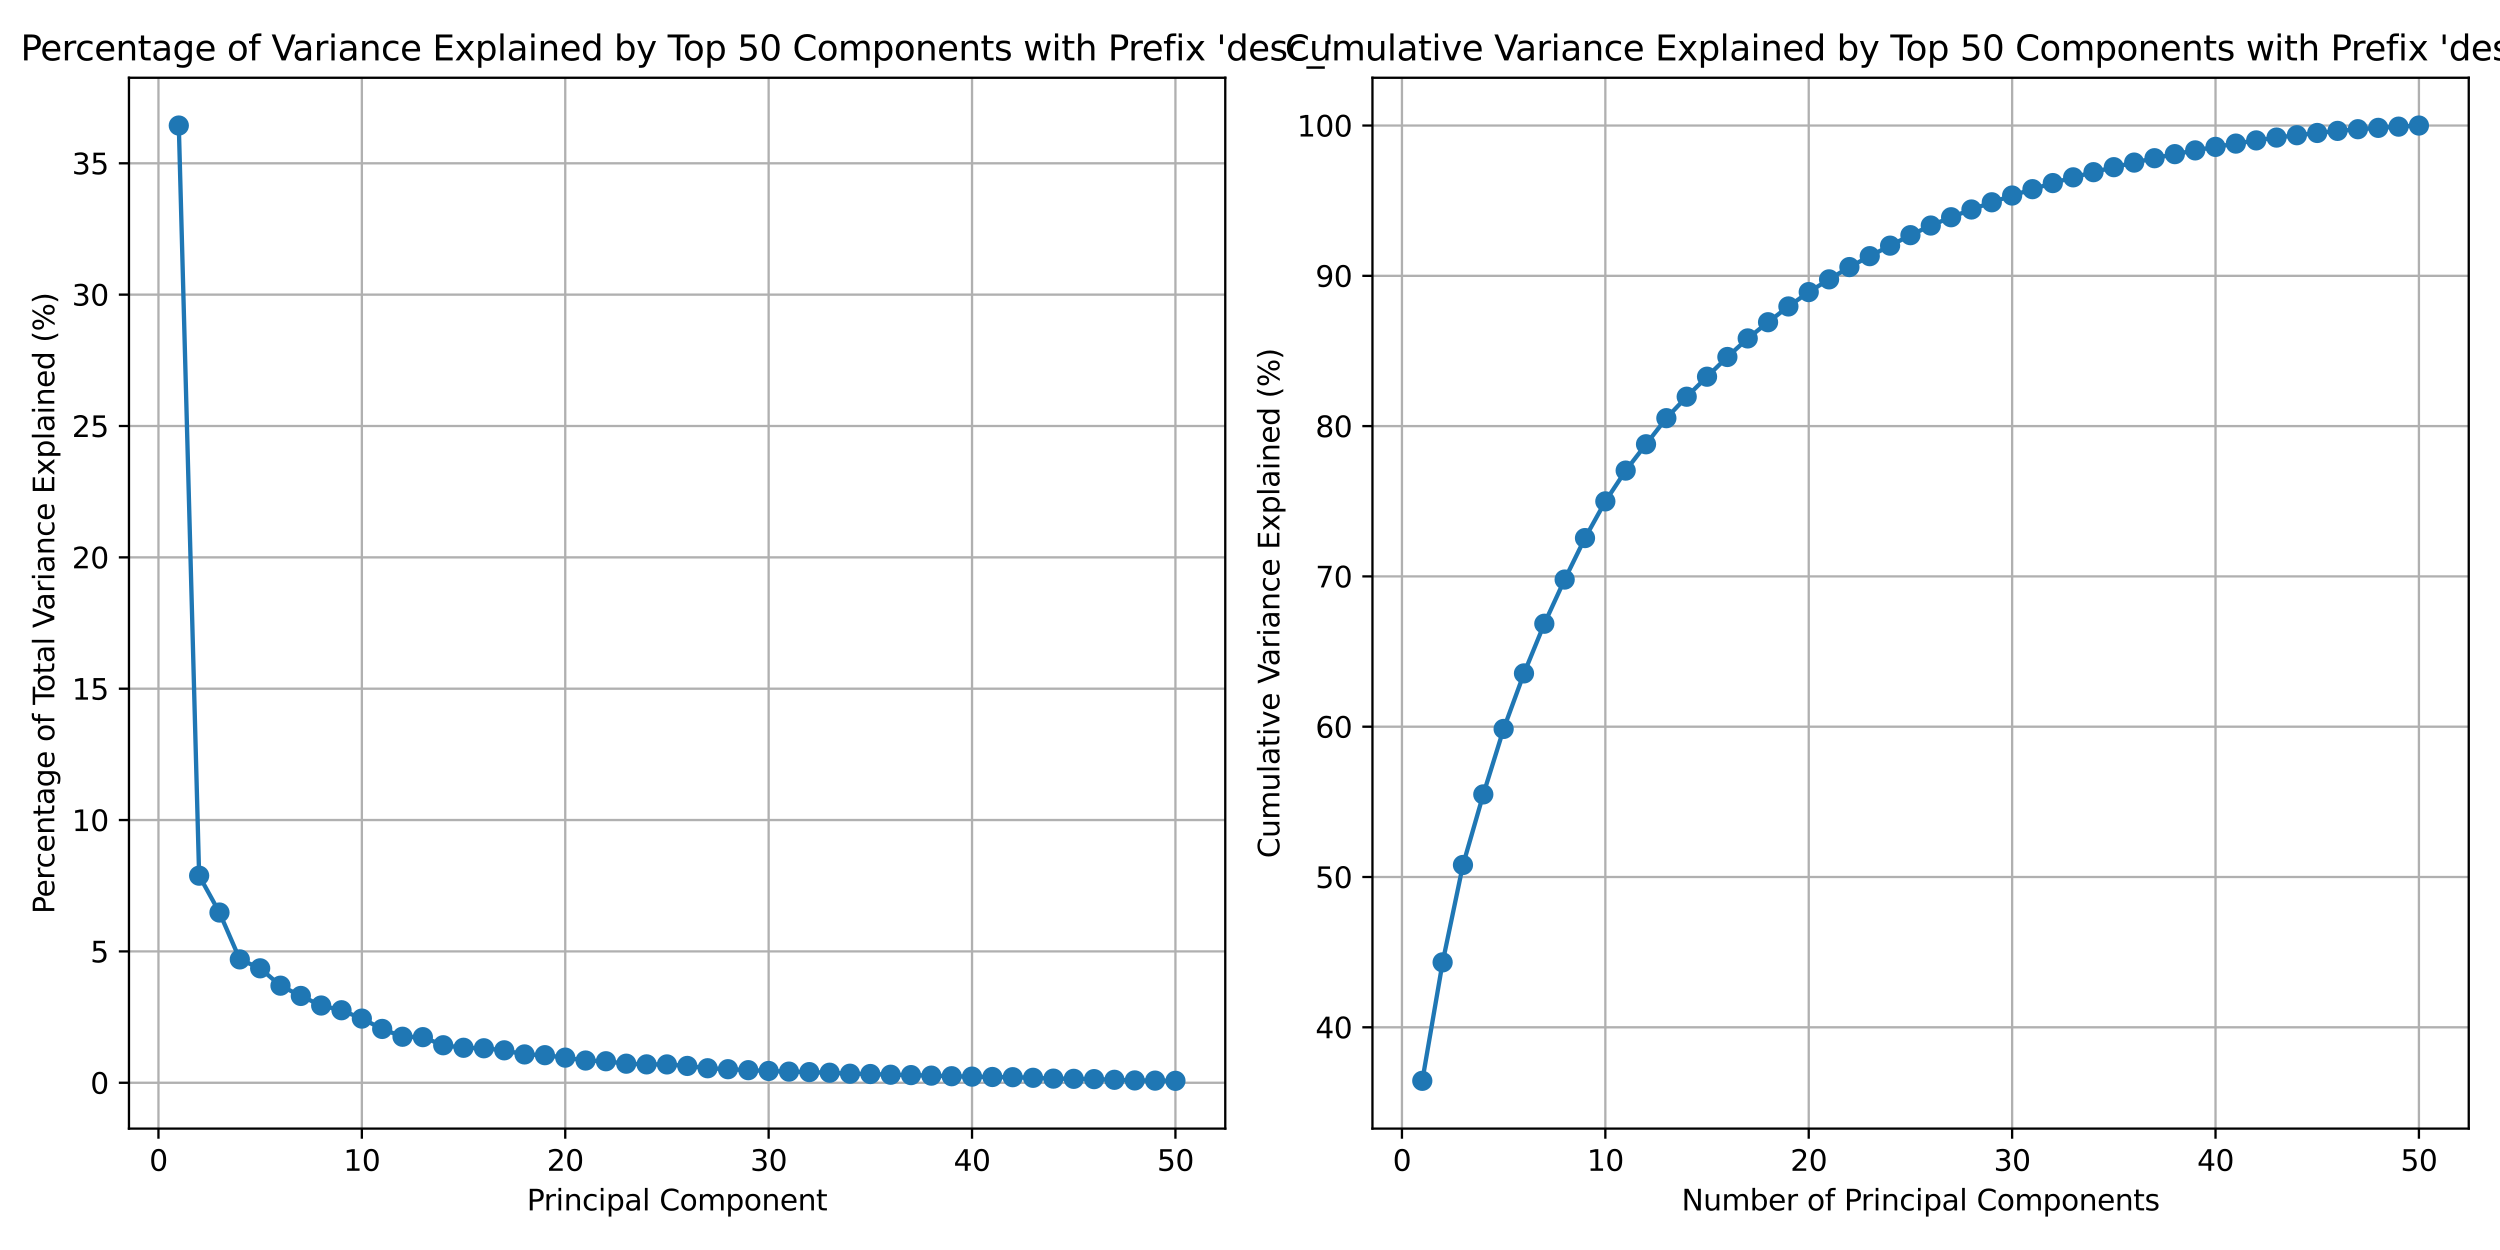 <?xml version="1.0" encoding="utf-8" standalone="no"?>
<!DOCTYPE svg PUBLIC "-//W3C//DTD SVG 1.1//EN"
  "http://www.w3.org/Graphics/SVG/1.1/DTD/svg11.dtd">
<svg xmlns:xlink="http://www.w3.org/1999/xlink" width="864pt" height="432pt" viewBox="0 0 864 432" xmlns="http://www.w3.org/2000/svg" version="1.1">
 <defs>
  <style type="text/css">*{stroke-linejoin: round; stroke-linecap: butt}</style>
 </defs>
 <g id="figure_1">
  <g id="patch_1">
   <path d="M 0 432 
L 864 432 
L 864 0 
L 0 0 
z
" style="fill: #ffffff"/>
  </g>
  <g id="axes_1">
   <g id="patch_2">
    <path d="M 44.57 390.04 
L 423.45 390.04 
L 423.45 26.88 
L 44.57 26.88 
z
" style="fill: #ffffff"/>
   </g>
   <g id="matplotlib.axis_1">
    <g id="xtick_1">
     <g id="line2d_1">
      <path d="M 54.763 390.04 
L 54.763 26.88 
" clip-path="url(#p0b04f00ace)" style="fill: none; stroke: #b0b0b0; stroke-width: 0.8; stroke-linecap: square"/>
     </g>
     <g id="line2d_2">
      <defs>
       <path id="me37c21d822" d="M 0 0 
L 0 3.5 
" style="stroke: #000000; stroke-width: 0.8"/>
      </defs>
      <g>
       <use xlink:href="#me37c21d822" x="54.763" y="390.04" style="stroke: #000000; stroke-width: 0.8"/>
      </g>
     </g>
     <g id="text_1">
      <!-- 0 -->
      <g transform="translate(51.581 404.638) scale(0.1 -0.1)">
       <defs>
        <path id="DejaVuSans-30" d="M 2034 4250 
Q 1547 4250 1301 3770 
Q 1056 3291 1056 2328 
Q 1056 1369 1301 889 
Q 1547 409 2034 409 
Q 2525 409 2770 889 
Q 3016 1369 3016 2328 
Q 3016 3291 2770 3770 
Q 2525 4250 2034 4250 
z
M 2034 4750 
Q 2819 4750 3233 4129 
Q 3647 3509 3647 2328 
Q 3647 1150 3233 529 
Q 2819 -91 2034 -91 
Q 1250 -91 836 529 
Q 422 1150 422 2328 
Q 422 3509 836 4129 
Q 1250 4750 2034 4750 
z
" transform="scale(0.016)"/>
       </defs>
       <use xlink:href="#DejaVuSans-30"/>
      </g>
     </g>
    </g>
    <g id="xtick_2">
     <g id="line2d_3">
      <path d="M 125.056 390.04 
L 125.056 26.88 
" clip-path="url(#p0b04f00ace)" style="fill: none; stroke: #b0b0b0; stroke-width: 0.8; stroke-linecap: square"/>
     </g>
     <g id="line2d_4">
      <g>
       <use xlink:href="#me37c21d822" x="125.056" y="390.04" style="stroke: #000000; stroke-width: 0.8"/>
      </g>
     </g>
     <g id="text_2">
      <!-- 10 -->
      <g transform="translate(118.693 404.638) scale(0.1 -0.1)">
       <defs>
        <path id="DejaVuSans-31" d="M 794 531 
L 1825 531 
L 1825 4091 
L 703 3866 
L 703 4441 
L 1819 4666 
L 2450 4666 
L 2450 531 
L 3481 531 
L 3481 0 
L 794 0 
L 794 531 
z
" transform="scale(0.016)"/>
       </defs>
       <use xlink:href="#DejaVuSans-31"/>
       <use xlink:href="#DejaVuSans-30" x="63.623"/>
      </g>
     </g>
    </g>
    <g id="xtick_3">
     <g id="line2d_5">
      <path d="M 195.349 390.04 
L 195.349 26.88 
" clip-path="url(#p0b04f00ace)" style="fill: none; stroke: #b0b0b0; stroke-width: 0.8; stroke-linecap: square"/>
     </g>
     <g id="line2d_6">
      <g>
       <use xlink:href="#me37c21d822" x="195.349" y="390.04" style="stroke: #000000; stroke-width: 0.8"/>
      </g>
     </g>
     <g id="text_3">
      <!-- 20 -->
      <g transform="translate(188.986 404.638) scale(0.1 -0.1)">
       <defs>
        <path id="DejaVuSans-32" d="M 1228 531 
L 3431 531 
L 3431 0 
L 469 0 
L 469 531 
Q 828 903 1448 1529 
Q 2069 2156 2228 2338 
Q 2531 2678 2651 2914 
Q 2772 3150 2772 3378 
Q 2772 3750 2511 3984 
Q 2250 4219 1831 4219 
Q 1534 4219 1204 4116 
Q 875 4013 500 3803 
L 500 4441 
Q 881 4594 1212 4672 
Q 1544 4750 1819 4750 
Q 2544 4750 2975 4387 
Q 3406 4025 3406 3419 
Q 3406 3131 3298 2873 
Q 3191 2616 2906 2266 
Q 2828 2175 2409 1742 
Q 1991 1309 1228 531 
z
" transform="scale(0.016)"/>
       </defs>
       <use xlink:href="#DejaVuSans-32"/>
       <use xlink:href="#DejaVuSans-30" x="63.623"/>
      </g>
     </g>
    </g>
    <g id="xtick_4">
     <g id="line2d_7">
      <path d="M 265.642 390.04 
L 265.642 26.88 
" clip-path="url(#p0b04f00ace)" style="fill: none; stroke: #b0b0b0; stroke-width: 0.8; stroke-linecap: square"/>
     </g>
     <g id="line2d_8">
      <g>
       <use xlink:href="#me37c21d822" x="265.642" y="390.04" style="stroke: #000000; stroke-width: 0.8"/>
      </g>
     </g>
     <g id="text_4">
      <!-- 30 -->
      <g transform="translate(259.279 404.638) scale(0.1 -0.1)">
       <defs>
        <path id="DejaVuSans-33" d="M 2597 2516 
Q 3050 2419 3304 2112 
Q 3559 1806 3559 1356 
Q 3559 666 3084 287 
Q 2609 -91 1734 -91 
Q 1441 -91 1130 -33 
Q 819 25 488 141 
L 488 750 
Q 750 597 1062 519 
Q 1375 441 1716 441 
Q 2309 441 2620 675 
Q 2931 909 2931 1356 
Q 2931 1769 2642 2001 
Q 2353 2234 1838 2234 
L 1294 2234 
L 1294 2753 
L 1863 2753 
Q 2328 2753 2575 2939 
Q 2822 3125 2822 3475 
Q 2822 3834 2567 4026 
Q 2313 4219 1838 4219 
Q 1578 4219 1281 4162 
Q 984 4106 628 3988 
L 628 4550 
Q 988 4650 1302 4700 
Q 1616 4750 1894 4750 
Q 2613 4750 3031 4423 
Q 3450 4097 3450 3541 
Q 3450 3153 3228 2886 
Q 3006 2619 2597 2516 
z
" transform="scale(0.016)"/>
       </defs>
       <use xlink:href="#DejaVuSans-33"/>
       <use xlink:href="#DejaVuSans-30" x="63.623"/>
      </g>
     </g>
    </g>
    <g id="xtick_5">
     <g id="line2d_9">
      <path d="M 335.935 390.04 
L 335.935 26.88 
" clip-path="url(#p0b04f00ace)" style="fill: none; stroke: #b0b0b0; stroke-width: 0.8; stroke-linecap: square"/>
     </g>
     <g id="line2d_10">
      <g>
       <use xlink:href="#me37c21d822" x="335.935" y="390.04" style="stroke: #000000; stroke-width: 0.8"/>
      </g>
     </g>
     <g id="text_5">
      <!-- 40 -->
      <g transform="translate(329.573 404.638) scale(0.1 -0.1)">
       <defs>
        <path id="DejaVuSans-34" d="M 2419 4116 
L 825 1625 
L 2419 1625 
L 2419 4116 
z
M 2253 4666 
L 3047 4666 
L 3047 1625 
L 3713 1625 
L 3713 1100 
L 3047 1100 
L 3047 0 
L 2419 0 
L 2419 1100 
L 313 1100 
L 313 1709 
L 2253 4666 
z
" transform="scale(0.016)"/>
       </defs>
       <use xlink:href="#DejaVuSans-34"/>
       <use xlink:href="#DejaVuSans-30" x="63.623"/>
      </g>
     </g>
    </g>
    <g id="xtick_6">
     <g id="line2d_11">
      <path d="M 406.228 390.04 
L 406.228 26.88 
" clip-path="url(#p0b04f00ace)" style="fill: none; stroke: #b0b0b0; stroke-width: 0.8; stroke-linecap: square"/>
     </g>
     <g id="line2d_12">
      <g>
       <use xlink:href="#me37c21d822" x="406.228" y="390.04" style="stroke: #000000; stroke-width: 0.8"/>
      </g>
     </g>
     <g id="text_6">
      <!-- 50 -->
      <g transform="translate(399.866 404.638) scale(0.1 -0.1)">
       <defs>
        <path id="DejaVuSans-35" d="M 691 4666 
L 3169 4666 
L 3169 4134 
L 1269 4134 
L 1269 2991 
Q 1406 3038 1543 3061 
Q 1681 3084 1819 3084 
Q 2600 3084 3056 2656 
Q 3513 2228 3513 1497 
Q 3513 744 3044 326 
Q 2575 -91 1722 -91 
Q 1428 -91 1123 -41 
Q 819 9 494 109 
L 494 744 
Q 775 591 1075 516 
Q 1375 441 1709 441 
Q 2250 441 2565 725 
Q 2881 1009 2881 1497 
Q 2881 1984 2565 2268 
Q 2250 2553 1709 2553 
Q 1456 2553 1204 2497 
Q 953 2441 691 2322 
L 691 4666 
z
" transform="scale(0.016)"/>
       </defs>
       <use xlink:href="#DejaVuSans-35"/>
       <use xlink:href="#DejaVuSans-30" x="63.623"/>
      </g>
     </g>
    </g>
    <g id="text_7">
     <!-- Principal Component -->
     <g transform="translate(182.086 418.317) scale(0.1 -0.1)">
      <defs>
       <path id="DejaVuSans-50" d="M 1259 4147 
L 1259 2394 
L 2053 2394 
Q 2494 2394 2734 2622 
Q 2975 2850 2975 3272 
Q 2975 3691 2734 3919 
Q 2494 4147 2053 4147 
L 1259 4147 
z
M 628 4666 
L 2053 4666 
Q 2838 4666 3239 4311 
Q 3641 3956 3641 3272 
Q 3641 2581 3239 2228 
Q 2838 1875 2053 1875 
L 1259 1875 
L 1259 0 
L 628 0 
L 628 4666 
z
" transform="scale(0.016)"/>
       <path id="DejaVuSans-72" d="M 2631 2963 
Q 2534 3019 2420 3045 
Q 2306 3072 2169 3072 
Q 1681 3072 1420 2755 
Q 1159 2438 1159 1844 
L 1159 0 
L 581 0 
L 581 3500 
L 1159 3500 
L 1159 2956 
Q 1341 3275 1631 3429 
Q 1922 3584 2338 3584 
Q 2397 3584 2469 3576 
Q 2541 3569 2628 3553 
L 2631 2963 
z
" transform="scale(0.016)"/>
       <path id="DejaVuSans-69" d="M 603 3500 
L 1178 3500 
L 1178 0 
L 603 0 
L 603 3500 
z
M 603 4863 
L 1178 4863 
L 1178 4134 
L 603 4134 
L 603 4863 
z
" transform="scale(0.016)"/>
       <path id="DejaVuSans-6e" d="M 3513 2113 
L 3513 0 
L 2938 0 
L 2938 2094 
Q 2938 2591 2744 2837 
Q 2550 3084 2163 3084 
Q 1697 3084 1428 2787 
Q 1159 2491 1159 1978 
L 1159 0 
L 581 0 
L 581 3500 
L 1159 3500 
L 1159 2956 
Q 1366 3272 1645 3428 
Q 1925 3584 2291 3584 
Q 2894 3584 3203 3211 
Q 3513 2838 3513 2113 
z
" transform="scale(0.016)"/>
       <path id="DejaVuSans-63" d="M 3122 3366 
L 3122 2828 
Q 2878 2963 2633 3030 
Q 2388 3097 2138 3097 
Q 1578 3097 1268 2742 
Q 959 2388 959 1747 
Q 959 1106 1268 751 
Q 1578 397 2138 397 
Q 2388 397 2633 464 
Q 2878 531 3122 666 
L 3122 134 
Q 2881 22 2623 -34 
Q 2366 -91 2075 -91 
Q 1284 -91 818 406 
Q 353 903 353 1747 
Q 353 2603 823 3093 
Q 1294 3584 2113 3584 
Q 2378 3584 2631 3529 
Q 2884 3475 3122 3366 
z
" transform="scale(0.016)"/>
       <path id="DejaVuSans-70" d="M 1159 525 
L 1159 -1331 
L 581 -1331 
L 581 3500 
L 1159 3500 
L 1159 2969 
Q 1341 3281 1617 3432 
Q 1894 3584 2278 3584 
Q 2916 3584 3314 3078 
Q 3713 2572 3713 1747 
Q 3713 922 3314 415 
Q 2916 -91 2278 -91 
Q 1894 -91 1617 61 
Q 1341 213 1159 525 
z
M 3116 1747 
Q 3116 2381 2855 2742 
Q 2594 3103 2138 3103 
Q 1681 3103 1420 2742 
Q 1159 2381 1159 1747 
Q 1159 1113 1420 752 
Q 1681 391 2138 391 
Q 2594 391 2855 752 
Q 3116 1113 3116 1747 
z
" transform="scale(0.016)"/>
       <path id="DejaVuSans-61" d="M 2194 1759 
Q 1497 1759 1228 1600 
Q 959 1441 959 1056 
Q 959 750 1161 570 
Q 1363 391 1709 391 
Q 2188 391 2477 730 
Q 2766 1069 2766 1631 
L 2766 1759 
L 2194 1759 
z
M 3341 1997 
L 3341 0 
L 2766 0 
L 2766 531 
Q 2569 213 2275 61 
Q 1981 -91 1556 -91 
Q 1019 -91 701 211 
Q 384 513 384 1019 
Q 384 1609 779 1909 
Q 1175 2209 1959 2209 
L 2766 2209 
L 2766 2266 
Q 2766 2663 2505 2880 
Q 2244 3097 1772 3097 
Q 1472 3097 1187 3025 
Q 903 2953 641 2809 
L 641 3341 
Q 956 3463 1253 3523 
Q 1550 3584 1831 3584 
Q 2591 3584 2966 3190 
Q 3341 2797 3341 1997 
z
" transform="scale(0.016)"/>
       <path id="DejaVuSans-6c" d="M 603 4863 
L 1178 4863 
L 1178 0 
L 603 0 
L 603 4863 
z
" transform="scale(0.016)"/>
       <path id="DejaVuSans-20" transform="scale(0.016)"/>
       <path id="DejaVuSans-43" d="M 4122 4306 
L 4122 3641 
Q 3803 3938 3442 4084 
Q 3081 4231 2675 4231 
Q 1875 4231 1450 3742 
Q 1025 3253 1025 2328 
Q 1025 1406 1450 917 
Q 1875 428 2675 428 
Q 3081 428 3442 575 
Q 3803 722 4122 1019 
L 4122 359 
Q 3791 134 3420 21 
Q 3050 -91 2638 -91 
Q 1578 -91 968 557 
Q 359 1206 359 2328 
Q 359 3453 968 4101 
Q 1578 4750 2638 4750 
Q 3056 4750 3426 4639 
Q 3797 4528 4122 4306 
z
" transform="scale(0.016)"/>
       <path id="DejaVuSans-6f" d="M 1959 3097 
Q 1497 3097 1228 2736 
Q 959 2375 959 1747 
Q 959 1119 1226 758 
Q 1494 397 1959 397 
Q 2419 397 2687 759 
Q 2956 1122 2956 1747 
Q 2956 2369 2687 2733 
Q 2419 3097 1959 3097 
z
M 1959 3584 
Q 2709 3584 3137 3096 
Q 3566 2609 3566 1747 
Q 3566 888 3137 398 
Q 2709 -91 1959 -91 
Q 1206 -91 779 398 
Q 353 888 353 1747 
Q 353 2609 779 3096 
Q 1206 3584 1959 3584 
z
" transform="scale(0.016)"/>
       <path id="DejaVuSans-6d" d="M 3328 2828 
Q 3544 3216 3844 3400 
Q 4144 3584 4550 3584 
Q 5097 3584 5394 3201 
Q 5691 2819 5691 2113 
L 5691 0 
L 5113 0 
L 5113 2094 
Q 5113 2597 4934 2840 
Q 4756 3084 4391 3084 
Q 3944 3084 3684 2787 
Q 3425 2491 3425 1978 
L 3425 0 
L 2847 0 
L 2847 2094 
Q 2847 2600 2669 2842 
Q 2491 3084 2119 3084 
Q 1678 3084 1418 2786 
Q 1159 2488 1159 1978 
L 1159 0 
L 581 0 
L 581 3500 
L 1159 3500 
L 1159 2956 
Q 1356 3278 1631 3431 
Q 1906 3584 2284 3584 
Q 2666 3584 2933 3390 
Q 3200 3197 3328 2828 
z
" transform="scale(0.016)"/>
       <path id="DejaVuSans-65" d="M 3597 1894 
L 3597 1613 
L 953 1613 
Q 991 1019 1311 708 
Q 1631 397 2203 397 
Q 2534 397 2845 478 
Q 3156 559 3463 722 
L 3463 178 
Q 3153 47 2828 -22 
Q 2503 -91 2169 -91 
Q 1331 -91 842 396 
Q 353 884 353 1716 
Q 353 2575 817 3079 
Q 1281 3584 2069 3584 
Q 2775 3584 3186 3129 
Q 3597 2675 3597 1894 
z
M 3022 2063 
Q 3016 2534 2758 2815 
Q 2500 3097 2075 3097 
Q 1594 3097 1305 2825 
Q 1016 2553 972 2059 
L 3022 2063 
z
" transform="scale(0.016)"/>
       <path id="DejaVuSans-74" d="M 1172 4494 
L 1172 3500 
L 2356 3500 
L 2356 3053 
L 1172 3053 
L 1172 1153 
Q 1172 725 1289 603 
Q 1406 481 1766 481 
L 2356 481 
L 2356 0 
L 1766 0 
Q 1100 0 847 248 
Q 594 497 594 1153 
L 594 3053 
L 172 3053 
L 172 3500 
L 594 3500 
L 594 4494 
L 1172 4494 
z
" transform="scale(0.016)"/>
      </defs>
      <use xlink:href="#DejaVuSans-50"/>
      <use xlink:href="#DejaVuSans-72" x="58.553"/>
      <use xlink:href="#DejaVuSans-69" x="99.666"/>
      <use xlink:href="#DejaVuSans-6e" x="127.449"/>
      <use xlink:href="#DejaVuSans-63" x="190.828"/>
      <use xlink:href="#DejaVuSans-69" x="245.809"/>
      <use xlink:href="#DejaVuSans-70" x="273.592"/>
      <use xlink:href="#DejaVuSans-61" x="337.068"/>
      <use xlink:href="#DejaVuSans-6c" x="398.348"/>
      <use xlink:href="#DejaVuSans-20" x="426.131"/>
      <use xlink:href="#DejaVuSans-43" x="457.918"/>
      <use xlink:href="#DejaVuSans-6f" x="527.742"/>
      <use xlink:href="#DejaVuSans-6d" x="588.924"/>
      <use xlink:href="#DejaVuSans-70" x="686.336"/>
      <use xlink:href="#DejaVuSans-6f" x="749.812"/>
      <use xlink:href="#DejaVuSans-6e" x="810.994"/>
      <use xlink:href="#DejaVuSans-65" x="874.373"/>
      <use xlink:href="#DejaVuSans-6e" x="935.896"/>
      <use xlink:href="#DejaVuSans-74" x="999.275"/>
     </g>
    </g>
   </g>
   <g id="matplotlib.axis_2">
    <g id="ytick_1">
     <g id="line2d_13">
      <path d="M 44.57 374.2 
L 423.45 374.2 
" clip-path="url(#p0b04f00ace)" style="fill: none; stroke: #b0b0b0; stroke-width: 0.8; stroke-linecap: square"/>
     </g>
     <g id="line2d_14">
      <defs>
       <path id="ma671e1e88e" d="M 0 0 
L -3.5 0 
" style="stroke: #000000; stroke-width: 0.8"/>
      </defs>
      <g>
       <use xlink:href="#ma671e1e88e" x="44.57" y="374.2" style="stroke: #000000; stroke-width: 0.8"/>
      </g>
     </g>
     <g id="text_8">
      <!-- 0 -->
      <g transform="translate(31.207 378) scale(0.1 -0.1)">
       <use xlink:href="#DejaVuSans-30"/>
      </g>
     </g>
    </g>
    <g id="ytick_2">
     <g id="line2d_15">
      <path d="M 44.57 328.805 
L 423.45 328.805 
" clip-path="url(#p0b04f00ace)" style="fill: none; stroke: #b0b0b0; stroke-width: 0.8; stroke-linecap: square"/>
     </g>
     <g id="line2d_16">
      <g>
       <use xlink:href="#ma671e1e88e" x="44.57" y="328.805" style="stroke: #000000; stroke-width: 0.8"/>
      </g>
     </g>
     <g id="text_9">
      <!-- 5 -->
      <g transform="translate(31.207 332.605) scale(0.1 -0.1)">
       <use xlink:href="#DejaVuSans-35"/>
      </g>
     </g>
    </g>
    <g id="ytick_3">
     <g id="line2d_17">
      <path d="M 44.57 283.41 
L 423.45 283.41 
" clip-path="url(#p0b04f00ace)" style="fill: none; stroke: #b0b0b0; stroke-width: 0.8; stroke-linecap: square"/>
     </g>
     <g id="line2d_18">
      <g>
       <use xlink:href="#ma671e1e88e" x="44.57" y="283.41" style="stroke: #000000; stroke-width: 0.8"/>
      </g>
     </g>
     <g id="text_10">
      <!-- 10 -->
      <g transform="translate(24.845 287.21) scale(0.1 -0.1)">
       <use xlink:href="#DejaVuSans-31"/>
       <use xlink:href="#DejaVuSans-30" x="63.623"/>
      </g>
     </g>
    </g>
    <g id="ytick_4">
     <g id="line2d_19">
      <path d="M 44.57 238.016 
L 423.45 238.016 
" clip-path="url(#p0b04f00ace)" style="fill: none; stroke: #b0b0b0; stroke-width: 0.8; stroke-linecap: square"/>
     </g>
     <g id="line2d_20">
      <g>
       <use xlink:href="#ma671e1e88e" x="44.57" y="238.016" style="stroke: #000000; stroke-width: 0.8"/>
      </g>
     </g>
     <g id="text_11">
      <!-- 15 -->
      <g transform="translate(24.845 241.815) scale(0.1 -0.1)">
       <use xlink:href="#DejaVuSans-31"/>
       <use xlink:href="#DejaVuSans-35" x="63.623"/>
      </g>
     </g>
    </g>
    <g id="ytick_5">
     <g id="line2d_21">
      <path d="M 44.57 192.621 
L 423.45 192.621 
" clip-path="url(#p0b04f00ace)" style="fill: none; stroke: #b0b0b0; stroke-width: 0.8; stroke-linecap: square"/>
     </g>
     <g id="line2d_22">
      <g>
       <use xlink:href="#ma671e1e88e" x="44.57" y="192.621" style="stroke: #000000; stroke-width: 0.8"/>
      </g>
     </g>
     <g id="text_12">
      <!-- 20 -->
      <g transform="translate(24.845 196.42) scale(0.1 -0.1)">
       <use xlink:href="#DejaVuSans-32"/>
       <use xlink:href="#DejaVuSans-30" x="63.623"/>
      </g>
     </g>
    </g>
    <g id="ytick_6">
     <g id="line2d_23">
      <path d="M 44.57 147.226 
L 423.45 147.226 
" clip-path="url(#p0b04f00ace)" style="fill: none; stroke: #b0b0b0; stroke-width: 0.8; stroke-linecap: square"/>
     </g>
     <g id="line2d_24">
      <g>
       <use xlink:href="#ma671e1e88e" x="44.57" y="147.226" style="stroke: #000000; stroke-width: 0.8"/>
      </g>
     </g>
     <g id="text_13">
      <!-- 25 -->
      <g transform="translate(24.845 151.025) scale(0.1 -0.1)">
       <use xlink:href="#DejaVuSans-32"/>
       <use xlink:href="#DejaVuSans-35" x="63.623"/>
      </g>
     </g>
    </g>
    <g id="ytick_7">
     <g id="line2d_25">
      <path d="M 44.57 101.831 
L 423.45 101.831 
" clip-path="url(#p0b04f00ace)" style="fill: none; stroke: #b0b0b0; stroke-width: 0.8; stroke-linecap: square"/>
     </g>
     <g id="line2d_26">
      <g>
       <use xlink:href="#ma671e1e88e" x="44.57" y="101.831" style="stroke: #000000; stroke-width: 0.8"/>
      </g>
     </g>
     <g id="text_14">
      <!-- 30 -->
      <g transform="translate(24.845 105.63) scale(0.1 -0.1)">
       <use xlink:href="#DejaVuSans-33"/>
       <use xlink:href="#DejaVuSans-30" x="63.623"/>
      </g>
     </g>
    </g>
    <g id="ytick_8">
     <g id="line2d_27">
      <path d="M 44.57 56.436 
L 423.45 56.436 
" clip-path="url(#p0b04f00ace)" style="fill: none; stroke: #b0b0b0; stroke-width: 0.8; stroke-linecap: square"/>
     </g>
     <g id="line2d_28">
      <g>
       <use xlink:href="#ma671e1e88e" x="44.57" y="56.436" style="stroke: #000000; stroke-width: 0.8"/>
      </g>
     </g>
     <g id="text_15">
      <!-- 35 -->
      <g transform="translate(24.845 60.235) scale(0.1 -0.1)">
       <use xlink:href="#DejaVuSans-33"/>
       <use xlink:href="#DejaVuSans-35" x="63.623"/>
      </g>
     </g>
    </g>
    <g id="text_16">
     <!-- Percentage of Total Variance Explained (%) -->
     <g transform="translate(18.765 315.831) rotate(-90) scale(0.1 -0.1)">
      <defs>
       <path id="DejaVuSans-67" d="M 2906 1791 
Q 2906 2416 2648 2759 
Q 2391 3103 1925 3103 
Q 1463 3103 1205 2759 
Q 947 2416 947 1791 
Q 947 1169 1205 825 
Q 1463 481 1925 481 
Q 2391 481 2648 825 
Q 2906 1169 2906 1791 
z
M 3481 434 
Q 3481 -459 3084 -895 
Q 2688 -1331 1869 -1331 
Q 1566 -1331 1297 -1286 
Q 1028 -1241 775 -1147 
L 775 -588 
Q 1028 -725 1275 -790 
Q 1522 -856 1778 -856 
Q 2344 -856 2625 -561 
Q 2906 -266 2906 331 
L 2906 616 
Q 2728 306 2450 153 
Q 2172 0 1784 0 
Q 1141 0 747 490 
Q 353 981 353 1791 
Q 353 2603 747 3093 
Q 1141 3584 1784 3584 
Q 2172 3584 2450 3431 
Q 2728 3278 2906 2969 
L 2906 3500 
L 3481 3500 
L 3481 434 
z
" transform="scale(0.016)"/>
       <path id="DejaVuSans-66" d="M 2375 4863 
L 2375 4384 
L 1825 4384 
Q 1516 4384 1395 4259 
Q 1275 4134 1275 3809 
L 1275 3500 
L 2222 3500 
L 2222 3053 
L 1275 3053 
L 1275 0 
L 697 0 
L 697 3053 
L 147 3053 
L 147 3500 
L 697 3500 
L 697 3744 
Q 697 4328 969 4595 
Q 1241 4863 1831 4863 
L 2375 4863 
z
" transform="scale(0.016)"/>
       <path id="DejaVuSans-54" d="M -19 4666 
L 3928 4666 
L 3928 4134 
L 2272 4134 
L 2272 0 
L 1638 0 
L 1638 4134 
L -19 4134 
L -19 4666 
z
" transform="scale(0.016)"/>
       <path id="DejaVuSans-56" d="M 1831 0 
L 50 4666 
L 709 4666 
L 2188 738 
L 3669 4666 
L 4325 4666 
L 2547 0 
L 1831 0 
z
" transform="scale(0.016)"/>
       <path id="DejaVuSans-45" d="M 628 4666 
L 3578 4666 
L 3578 4134 
L 1259 4134 
L 1259 2753 
L 3481 2753 
L 3481 2222 
L 1259 2222 
L 1259 531 
L 3634 531 
L 3634 0 
L 628 0 
L 628 4666 
z
" transform="scale(0.016)"/>
       <path id="DejaVuSans-78" d="M 3513 3500 
L 2247 1797 
L 3578 0 
L 2900 0 
L 1881 1375 
L 863 0 
L 184 0 
L 1544 1831 
L 300 3500 
L 978 3500 
L 1906 2253 
L 2834 3500 
L 3513 3500 
z
" transform="scale(0.016)"/>
       <path id="DejaVuSans-64" d="M 2906 2969 
L 2906 4863 
L 3481 4863 
L 3481 0 
L 2906 0 
L 2906 525 
Q 2725 213 2448 61 
Q 2172 -91 1784 -91 
Q 1150 -91 751 415 
Q 353 922 353 1747 
Q 353 2572 751 3078 
Q 1150 3584 1784 3584 
Q 2172 3584 2448 3432 
Q 2725 3281 2906 2969 
z
M 947 1747 
Q 947 1113 1208 752 
Q 1469 391 1925 391 
Q 2381 391 2643 752 
Q 2906 1113 2906 1747 
Q 2906 2381 2643 2742 
Q 2381 3103 1925 3103 
Q 1469 3103 1208 2742 
Q 947 2381 947 1747 
z
" transform="scale(0.016)"/>
       <path id="DejaVuSans-28" d="M 1984 4856 
Q 1566 4138 1362 3434 
Q 1159 2731 1159 2009 
Q 1159 1288 1364 580 
Q 1569 -128 1984 -844 
L 1484 -844 
Q 1016 -109 783 600 
Q 550 1309 550 2009 
Q 550 2706 781 3412 
Q 1013 4119 1484 4856 
L 1984 4856 
z
" transform="scale(0.016)"/>
       <path id="DejaVuSans-25" d="M 4653 2053 
Q 4381 2053 4226 1822 
Q 4072 1591 4072 1178 
Q 4072 772 4226 539 
Q 4381 306 4653 306 
Q 4919 306 5073 539 
Q 5228 772 5228 1178 
Q 5228 1588 5073 1820 
Q 4919 2053 4653 2053 
z
M 4653 2450 
Q 5147 2450 5437 2106 
Q 5728 1763 5728 1178 
Q 5728 594 5436 251 
Q 5144 -91 4653 -91 
Q 4153 -91 3862 251 
Q 3572 594 3572 1178 
Q 3572 1766 3864 2108 
Q 4156 2450 4653 2450 
z
M 1428 4353 
Q 1159 4353 1004 4120 
Q 850 3888 850 3481 
Q 850 3069 1003 2837 
Q 1156 2606 1428 2606 
Q 1700 2606 1854 2837 
Q 2009 3069 2009 3481 
Q 2009 3884 1853 4118 
Q 1697 4353 1428 4353 
z
M 4250 4750 
L 4750 4750 
L 1831 -91 
L 1331 -91 
L 4250 4750 
z
M 1428 4750 
Q 1922 4750 2215 4408 
Q 2509 4066 2509 3481 
Q 2509 2891 2217 2550 
Q 1925 2209 1428 2209 
Q 931 2209 642 2551 
Q 353 2894 353 3481 
Q 353 4063 643 4406 
Q 934 4750 1428 4750 
z
" transform="scale(0.016)"/>
       <path id="DejaVuSans-29" d="M 513 4856 
L 1013 4856 
Q 1481 4119 1714 3412 
Q 1947 2706 1947 2009 
Q 1947 1309 1714 600 
Q 1481 -109 1013 -844 
L 513 -844 
Q 928 -128 1133 580 
Q 1338 1288 1338 2009 
Q 1338 2731 1133 3434 
Q 928 4138 513 4856 
z
" transform="scale(0.016)"/>
      </defs>
      <use xlink:href="#DejaVuSans-50"/>
      <use xlink:href="#DejaVuSans-65" x="56.678"/>
      <use xlink:href="#DejaVuSans-72" x="118.201"/>
      <use xlink:href="#DejaVuSans-63" x="157.064"/>
      <use xlink:href="#DejaVuSans-65" x="212.045"/>
      <use xlink:href="#DejaVuSans-6e" x="273.568"/>
      <use xlink:href="#DejaVuSans-74" x="336.947"/>
      <use xlink:href="#DejaVuSans-61" x="376.156"/>
      <use xlink:href="#DejaVuSans-67" x="437.436"/>
      <use xlink:href="#DejaVuSans-65" x="500.912"/>
      <use xlink:href="#DejaVuSans-20" x="562.436"/>
      <use xlink:href="#DejaVuSans-6f" x="594.223"/>
      <use xlink:href="#DejaVuSans-66" x="655.404"/>
      <use xlink:href="#DejaVuSans-20" x="690.609"/>
      <use xlink:href="#DejaVuSans-54" x="722.396"/>
      <use xlink:href="#DejaVuSans-6f" x="766.48"/>
      <use xlink:href="#DejaVuSans-74" x="827.662"/>
      <use xlink:href="#DejaVuSans-61" x="866.871"/>
      <use xlink:href="#DejaVuSans-6c" x="928.15"/>
      <use xlink:href="#DejaVuSans-20" x="955.934"/>
      <use xlink:href="#DejaVuSans-56" x="987.721"/>
      <use xlink:href="#DejaVuSans-61" x="1048.379"/>
      <use xlink:href="#DejaVuSans-72" x="1109.658"/>
      <use xlink:href="#DejaVuSans-69" x="1150.771"/>
      <use xlink:href="#DejaVuSans-61" x="1178.555"/>
      <use xlink:href="#DejaVuSans-6e" x="1239.834"/>
      <use xlink:href="#DejaVuSans-63" x="1303.213"/>
      <use xlink:href="#DejaVuSans-65" x="1358.193"/>
      <use xlink:href="#DejaVuSans-20" x="1419.717"/>
      <use xlink:href="#DejaVuSans-45" x="1451.504"/>
      <use xlink:href="#DejaVuSans-78" x="1514.688"/>
      <use xlink:href="#DejaVuSans-70" x="1573.867"/>
      <use xlink:href="#DejaVuSans-6c" x="1637.344"/>
      <use xlink:href="#DejaVuSans-61" x="1665.127"/>
      <use xlink:href="#DejaVuSans-69" x="1726.406"/>
      <use xlink:href="#DejaVuSans-6e" x="1754.189"/>
      <use xlink:href="#DejaVuSans-65" x="1817.568"/>
      <use xlink:href="#DejaVuSans-64" x="1879.092"/>
      <use xlink:href="#DejaVuSans-20" x="1942.568"/>
      <use xlink:href="#DejaVuSans-28" x="1974.355"/>
      <use xlink:href="#DejaVuSans-25" x="2013.369"/>
      <use xlink:href="#DejaVuSans-29" x="2108.389"/>
     </g>
    </g>
   </g>
   <g id="line2d_29">
    <path d="M 61.792 43.387 
L 68.821 302.633 
L 75.85 315.373 
L 82.88 331.569 
L 89.909 334.653 
L 96.938 340.652 
L 103.968 344.197 
L 110.997 347.51 
L 118.026 349.141 
L 125.056 352.029 
L 132.085 355.6 
L 139.114 358.302 
L 146.144 358.437 
L 153.173 361.24 
L 160.202 362.115 
L 167.232 362.282 
L 174.261 362.992 
L 181.29 364.41 
L 188.319 364.671 
L 195.349 365.52 
L 202.378 366.519 
L 209.407 366.769 
L 216.437 367.614 
L 223.466 367.85 
L 230.495 367.866 
L 237.525 368.387 
L 244.554 369.185 
L 251.583 369.517 
L 258.613 369.851 
L 265.642 370.121 
L 272.671 370.354 
L 279.701 370.521 
L 286.73 370.735 
L 293.759 371.078 
L 300.788 371.18 
L 307.818 371.427 
L 314.847 371.557 
L 321.876 371.741 
L 328.906 371.94 
L 335.935 372.081 
L 342.964 372.21 
L 349.994 372.276 
L 357.023 372.491 
L 364.052 372.773 
L 371.082 372.846 
L 378.111 372.945 
L 385.14 373.179 
L 392.17 373.396 
L 399.199 373.46 
L 406.228 373.533 
" clip-path="url(#p0b04f00ace)" style="fill: none; stroke: #1f77b4; stroke-width: 1.5; stroke-linecap: square"/>
    <defs>
     <path id="me8d3cf29f0" d="M 0 3 
C 0.796 3 1.559 2.684 2.121 2.121 
C 2.684 1.559 3 0.796 3 0 
C 3 -0.796 2.684 -1.559 2.121 -2.121 
C 1.559 -2.684 0.796 -3 0 -3 
C -0.796 -3 -1.559 -2.684 -2.121 -2.121 
C -2.684 -1.559 -3 -0.796 -3 0 
C -3 0.796 -2.684 1.559 -2.121 2.121 
C -1.559 2.684 -0.796 3 0 3 
z
" style="stroke: #1f77b4"/>
    </defs>
    <g clip-path="url(#p0b04f00ace)">
     <use xlink:href="#me8d3cf29f0" x="61.792" y="43.387" style="fill: #1f77b4; stroke: #1f77b4"/>
     <use xlink:href="#me8d3cf29f0" x="68.821" y="302.633" style="fill: #1f77b4; stroke: #1f77b4"/>
     <use xlink:href="#me8d3cf29f0" x="75.85" y="315.373" style="fill: #1f77b4; stroke: #1f77b4"/>
     <use xlink:href="#me8d3cf29f0" x="82.88" y="331.569" style="fill: #1f77b4; stroke: #1f77b4"/>
     <use xlink:href="#me8d3cf29f0" x="89.909" y="334.653" style="fill: #1f77b4; stroke: #1f77b4"/>
     <use xlink:href="#me8d3cf29f0" x="96.938" y="340.652" style="fill: #1f77b4; stroke: #1f77b4"/>
     <use xlink:href="#me8d3cf29f0" x="103.968" y="344.197" style="fill: #1f77b4; stroke: #1f77b4"/>
     <use xlink:href="#me8d3cf29f0" x="110.997" y="347.51" style="fill: #1f77b4; stroke: #1f77b4"/>
     <use xlink:href="#me8d3cf29f0" x="118.026" y="349.141" style="fill: #1f77b4; stroke: #1f77b4"/>
     <use xlink:href="#me8d3cf29f0" x="125.056" y="352.029" style="fill: #1f77b4; stroke: #1f77b4"/>
     <use xlink:href="#me8d3cf29f0" x="132.085" y="355.6" style="fill: #1f77b4; stroke: #1f77b4"/>
     <use xlink:href="#me8d3cf29f0" x="139.114" y="358.302" style="fill: #1f77b4; stroke: #1f77b4"/>
     <use xlink:href="#me8d3cf29f0" x="146.144" y="358.437" style="fill: #1f77b4; stroke: #1f77b4"/>
     <use xlink:href="#me8d3cf29f0" x="153.173" y="361.24" style="fill: #1f77b4; stroke: #1f77b4"/>
     <use xlink:href="#me8d3cf29f0" x="160.202" y="362.115" style="fill: #1f77b4; stroke: #1f77b4"/>
     <use xlink:href="#me8d3cf29f0" x="167.232" y="362.282" style="fill: #1f77b4; stroke: #1f77b4"/>
     <use xlink:href="#me8d3cf29f0" x="174.261" y="362.992" style="fill: #1f77b4; stroke: #1f77b4"/>
     <use xlink:href="#me8d3cf29f0" x="181.29" y="364.41" style="fill: #1f77b4; stroke: #1f77b4"/>
     <use xlink:href="#me8d3cf29f0" x="188.319" y="364.671" style="fill: #1f77b4; stroke: #1f77b4"/>
     <use xlink:href="#me8d3cf29f0" x="195.349" y="365.52" style="fill: #1f77b4; stroke: #1f77b4"/>
     <use xlink:href="#me8d3cf29f0" x="202.378" y="366.519" style="fill: #1f77b4; stroke: #1f77b4"/>
     <use xlink:href="#me8d3cf29f0" x="209.407" y="366.769" style="fill: #1f77b4; stroke: #1f77b4"/>
     <use xlink:href="#me8d3cf29f0" x="216.437" y="367.614" style="fill: #1f77b4; stroke: #1f77b4"/>
     <use xlink:href="#me8d3cf29f0" x="223.466" y="367.85" style="fill: #1f77b4; stroke: #1f77b4"/>
     <use xlink:href="#me8d3cf29f0" x="230.495" y="367.866" style="fill: #1f77b4; stroke: #1f77b4"/>
     <use xlink:href="#me8d3cf29f0" x="237.525" y="368.387" style="fill: #1f77b4; stroke: #1f77b4"/>
     <use xlink:href="#me8d3cf29f0" x="244.554" y="369.185" style="fill: #1f77b4; stroke: #1f77b4"/>
     <use xlink:href="#me8d3cf29f0" x="251.583" y="369.517" style="fill: #1f77b4; stroke: #1f77b4"/>
     <use xlink:href="#me8d3cf29f0" x="258.613" y="369.851" style="fill: #1f77b4; stroke: #1f77b4"/>
     <use xlink:href="#me8d3cf29f0" x="265.642" y="370.121" style="fill: #1f77b4; stroke: #1f77b4"/>
     <use xlink:href="#me8d3cf29f0" x="272.671" y="370.354" style="fill: #1f77b4; stroke: #1f77b4"/>
     <use xlink:href="#me8d3cf29f0" x="279.701" y="370.521" style="fill: #1f77b4; stroke: #1f77b4"/>
     <use xlink:href="#me8d3cf29f0" x="286.73" y="370.735" style="fill: #1f77b4; stroke: #1f77b4"/>
     <use xlink:href="#me8d3cf29f0" x="293.759" y="371.078" style="fill: #1f77b4; stroke: #1f77b4"/>
     <use xlink:href="#me8d3cf29f0" x="300.788" y="371.18" style="fill: #1f77b4; stroke: #1f77b4"/>
     <use xlink:href="#me8d3cf29f0" x="307.818" y="371.427" style="fill: #1f77b4; stroke: #1f77b4"/>
     <use xlink:href="#me8d3cf29f0" x="314.847" y="371.557" style="fill: #1f77b4; stroke: #1f77b4"/>
     <use xlink:href="#me8d3cf29f0" x="321.876" y="371.741" style="fill: #1f77b4; stroke: #1f77b4"/>
     <use xlink:href="#me8d3cf29f0" x="328.906" y="371.94" style="fill: #1f77b4; stroke: #1f77b4"/>
     <use xlink:href="#me8d3cf29f0" x="335.935" y="372.081" style="fill: #1f77b4; stroke: #1f77b4"/>
     <use xlink:href="#me8d3cf29f0" x="342.964" y="372.21" style="fill: #1f77b4; stroke: #1f77b4"/>
     <use xlink:href="#me8d3cf29f0" x="349.994" y="372.276" style="fill: #1f77b4; stroke: #1f77b4"/>
     <use xlink:href="#me8d3cf29f0" x="357.023" y="372.491" style="fill: #1f77b4; stroke: #1f77b4"/>
     <use xlink:href="#me8d3cf29f0" x="364.052" y="372.773" style="fill: #1f77b4; stroke: #1f77b4"/>
     <use xlink:href="#me8d3cf29f0" x="371.082" y="372.846" style="fill: #1f77b4; stroke: #1f77b4"/>
     <use xlink:href="#me8d3cf29f0" x="378.111" y="372.945" style="fill: #1f77b4; stroke: #1f77b4"/>
     <use xlink:href="#me8d3cf29f0" x="385.14" y="373.179" style="fill: #1f77b4; stroke: #1f77b4"/>
     <use xlink:href="#me8d3cf29f0" x="392.17" y="373.396" style="fill: #1f77b4; stroke: #1f77b4"/>
     <use xlink:href="#me8d3cf29f0" x="399.199" y="373.46" style="fill: #1f77b4; stroke: #1f77b4"/>
     <use xlink:href="#me8d3cf29f0" x="406.228" y="373.533" style="fill: #1f77b4; stroke: #1f77b4"/>
    </g>
   </g>
   <g id="patch_3">
    <path d="M 44.57 390.04 
L 44.57 26.88 
" style="fill: none; stroke: #000000; stroke-width: 0.8; stroke-linejoin: miter; stroke-linecap: square"/>
   </g>
   <g id="patch_4">
    <path d="M 423.45 390.04 
L 423.45 26.88 
" style="fill: none; stroke: #000000; stroke-width: 0.8; stroke-linejoin: miter; stroke-linecap: square"/>
   </g>
   <g id="patch_5">
    <path d="M 44.57 390.04 
L 423.45 390.04 
" style="fill: none; stroke: #000000; stroke-width: 0.8; stroke-linejoin: miter; stroke-linecap: square"/>
   </g>
   <g id="patch_6">
    <path d="M 44.57 26.88 
L 423.45 26.88 
" style="fill: none; stroke: #000000; stroke-width: 0.8; stroke-linejoin: miter; stroke-linecap: square"/>
   </g>
   <g id="text_17">
    <!-- Percentage of Variance Explained by Top 50 Components with Prefix 'desc_' -->
    <g transform="translate(7.126 20.88) scale(0.12 -0.12)">
     <defs>
      <path id="DejaVuSans-62" d="M 3116 1747 
Q 3116 2381 2855 2742 
Q 2594 3103 2138 3103 
Q 1681 3103 1420 2742 
Q 1159 2381 1159 1747 
Q 1159 1113 1420 752 
Q 1681 391 2138 391 
Q 2594 391 2855 752 
Q 3116 1113 3116 1747 
z
M 1159 2969 
Q 1341 3281 1617 3432 
Q 1894 3584 2278 3584 
Q 2916 3584 3314 3078 
Q 3713 2572 3713 1747 
Q 3713 922 3314 415 
Q 2916 -91 2278 -91 
Q 1894 -91 1617 61 
Q 1341 213 1159 525 
L 1159 0 
L 581 0 
L 581 4863 
L 1159 4863 
L 1159 2969 
z
" transform="scale(0.016)"/>
      <path id="DejaVuSans-79" d="M 2059 -325 
Q 1816 -950 1584 -1140 
Q 1353 -1331 966 -1331 
L 506 -1331 
L 506 -850 
L 844 -850 
Q 1081 -850 1212 -737 
Q 1344 -625 1503 -206 
L 1606 56 
L 191 3500 
L 800 3500 
L 1894 763 
L 2988 3500 
L 3597 3500 
L 2059 -325 
z
" transform="scale(0.016)"/>
      <path id="DejaVuSans-73" d="M 2834 3397 
L 2834 2853 
Q 2591 2978 2328 3040 
Q 2066 3103 1784 3103 
Q 1356 3103 1142 2972 
Q 928 2841 928 2578 
Q 928 2378 1081 2264 
Q 1234 2150 1697 2047 
L 1894 2003 
Q 2506 1872 2764 1633 
Q 3022 1394 3022 966 
Q 3022 478 2636 193 
Q 2250 -91 1575 -91 
Q 1294 -91 989 -36 
Q 684 19 347 128 
L 347 722 
Q 666 556 975 473 
Q 1284 391 1588 391 
Q 1994 391 2212 530 
Q 2431 669 2431 922 
Q 2431 1156 2273 1281 
Q 2116 1406 1581 1522 
L 1381 1569 
Q 847 1681 609 1914 
Q 372 2147 372 2553 
Q 372 3047 722 3315 
Q 1072 3584 1716 3584 
Q 2034 3584 2315 3537 
Q 2597 3491 2834 3397 
z
" transform="scale(0.016)"/>
      <path id="DejaVuSans-77" d="M 269 3500 
L 844 3500 
L 1563 769 
L 2278 3500 
L 2956 3500 
L 3675 769 
L 4391 3500 
L 4966 3500 
L 4050 0 
L 3372 0 
L 2619 2869 
L 1863 0 
L 1184 0 
L 269 3500 
z
" transform="scale(0.016)"/>
      <path id="DejaVuSans-68" d="M 3513 2113 
L 3513 0 
L 2938 0 
L 2938 2094 
Q 2938 2591 2744 2837 
Q 2550 3084 2163 3084 
Q 1697 3084 1428 2787 
Q 1159 2491 1159 1978 
L 1159 0 
L 581 0 
L 581 4863 
L 1159 4863 
L 1159 2956 
Q 1366 3272 1645 3428 
Q 1925 3584 2291 3584 
Q 2894 3584 3203 3211 
Q 3513 2838 3513 2113 
z
" transform="scale(0.016)"/>
      <path id="DejaVuSans-27" d="M 1147 4666 
L 1147 2931 
L 616 2931 
L 616 4666 
L 1147 4666 
z
" transform="scale(0.016)"/>
      <path id="DejaVuSans-5f" d="M 3263 -1063 
L 3263 -1509 
L -63 -1509 
L -63 -1063 
L 3263 -1063 
z
" transform="scale(0.016)"/>
     </defs>
     <use xlink:href="#DejaVuSans-50"/>
     <use xlink:href="#DejaVuSans-65" x="56.678"/>
     <use xlink:href="#DejaVuSans-72" x="118.201"/>
     <use xlink:href="#DejaVuSans-63" x="157.064"/>
     <use xlink:href="#DejaVuSans-65" x="212.045"/>
     <use xlink:href="#DejaVuSans-6e" x="273.568"/>
     <use xlink:href="#DejaVuSans-74" x="336.947"/>
     <use xlink:href="#DejaVuSans-61" x="376.156"/>
     <use xlink:href="#DejaVuSans-67" x="437.436"/>
     <use xlink:href="#DejaVuSans-65" x="500.912"/>
     <use xlink:href="#DejaVuSans-20" x="562.436"/>
     <use xlink:href="#DejaVuSans-6f" x="594.223"/>
     <use xlink:href="#DejaVuSans-66" x="655.404"/>
     <use xlink:href="#DejaVuSans-20" x="690.609"/>
     <use xlink:href="#DejaVuSans-56" x="722.396"/>
     <use xlink:href="#DejaVuSans-61" x="783.055"/>
     <use xlink:href="#DejaVuSans-72" x="844.334"/>
     <use xlink:href="#DejaVuSans-69" x="885.447"/>
     <use xlink:href="#DejaVuSans-61" x="913.23"/>
     <use xlink:href="#DejaVuSans-6e" x="974.51"/>
     <use xlink:href="#DejaVuSans-63" x="1037.889"/>
     <use xlink:href="#DejaVuSans-65" x="1092.869"/>
     <use xlink:href="#DejaVuSans-20" x="1154.393"/>
     <use xlink:href="#DejaVuSans-45" x="1186.18"/>
     <use xlink:href="#DejaVuSans-78" x="1249.363"/>
     <use xlink:href="#DejaVuSans-70" x="1308.543"/>
     <use xlink:href="#DejaVuSans-6c" x="1372.02"/>
     <use xlink:href="#DejaVuSans-61" x="1399.803"/>
     <use xlink:href="#DejaVuSans-69" x="1461.082"/>
     <use xlink:href="#DejaVuSans-6e" x="1488.865"/>
     <use xlink:href="#DejaVuSans-65" x="1552.244"/>
     <use xlink:href="#DejaVuSans-64" x="1613.768"/>
     <use xlink:href="#DejaVuSans-20" x="1677.244"/>
     <use xlink:href="#DejaVuSans-62" x="1709.031"/>
     <use xlink:href="#DejaVuSans-79" x="1772.508"/>
     <use xlink:href="#DejaVuSans-20" x="1831.688"/>
     <use xlink:href="#DejaVuSans-54" x="1863.475"/>
     <use xlink:href="#DejaVuSans-6f" x="1907.559"/>
     <use xlink:href="#DejaVuSans-70" x="1968.74"/>
     <use xlink:href="#DejaVuSans-20" x="2032.217"/>
     <use xlink:href="#DejaVuSans-35" x="2064.004"/>
     <use xlink:href="#DejaVuSans-30" x="2127.627"/>
     <use xlink:href="#DejaVuSans-20" x="2191.25"/>
     <use xlink:href="#DejaVuSans-43" x="2223.037"/>
     <use xlink:href="#DejaVuSans-6f" x="2292.861"/>
     <use xlink:href="#DejaVuSans-6d" x="2354.043"/>
     <use xlink:href="#DejaVuSans-70" x="2451.455"/>
     <use xlink:href="#DejaVuSans-6f" x="2514.932"/>
     <use xlink:href="#DejaVuSans-6e" x="2576.113"/>
     <use xlink:href="#DejaVuSans-65" x="2639.492"/>
     <use xlink:href="#DejaVuSans-6e" x="2701.016"/>
     <use xlink:href="#DejaVuSans-74" x="2764.395"/>
     <use xlink:href="#DejaVuSans-73" x="2803.604"/>
     <use xlink:href="#DejaVuSans-20" x="2855.703"/>
     <use xlink:href="#DejaVuSans-77" x="2887.49"/>
     <use xlink:href="#DejaVuSans-69" x="2969.277"/>
     <use xlink:href="#DejaVuSans-74" x="2997.061"/>
     <use xlink:href="#DejaVuSans-68" x="3036.27"/>
     <use xlink:href="#DejaVuSans-20" x="3099.648"/>
     <use xlink:href="#DejaVuSans-50" x="3131.436"/>
     <use xlink:href="#DejaVuSans-72" x="3189.988"/>
     <use xlink:href="#DejaVuSans-65" x="3228.852"/>
     <use xlink:href="#DejaVuSans-66" x="3290.375"/>
     <use xlink:href="#DejaVuSans-69" x="3325.58"/>
     <use xlink:href="#DejaVuSans-78" x="3353.363"/>
     <use xlink:href="#DejaVuSans-20" x="3412.543"/>
     <use xlink:href="#DejaVuSans-27" x="3444.33"/>
     <use xlink:href="#DejaVuSans-64" x="3471.82"/>
     <use xlink:href="#DejaVuSans-65" x="3535.297"/>
     <use xlink:href="#DejaVuSans-73" x="3596.82"/>
     <use xlink:href="#DejaVuSans-63" x="3648.92"/>
     <use xlink:href="#DejaVuSans-5f" x="3703.9"/>
     <use xlink:href="#DejaVuSans-27" x="3753.9"/>
    </g>
   </g>
  </g>
  <g id="axes_2">
   <g id="patch_7">
    <path d="M 474.32 390.04 
L 853.2 390.04 
L 853.2 26.88 
L 474.32 26.88 
z
" style="fill: #ffffff"/>
   </g>
   <g id="matplotlib.axis_3">
    <g id="xtick_7">
     <g id="line2d_30">
      <path d="M 484.513 390.04 
L 484.513 26.88 
" clip-path="url(#p7fd5f59d34)" style="fill: none; stroke: #b0b0b0; stroke-width: 0.8; stroke-linecap: square"/>
     </g>
     <g id="line2d_31">
      <g>
       <use xlink:href="#me37c21d822" x="484.513" y="390.04" style="stroke: #000000; stroke-width: 0.8"/>
      </g>
     </g>
     <g id="text_18">
      <!-- 0 -->
      <g transform="translate(481.331 404.638) scale(0.1 -0.1)">
       <use xlink:href="#DejaVuSans-30"/>
      </g>
     </g>
    </g>
    <g id="xtick_8">
     <g id="line2d_32">
      <path d="M 554.806 390.04 
L 554.806 26.88 
" clip-path="url(#p7fd5f59d34)" style="fill: none; stroke: #b0b0b0; stroke-width: 0.8; stroke-linecap: square"/>
     </g>
     <g id="line2d_33">
      <g>
       <use xlink:href="#me37c21d822" x="554.806" y="390.04" style="stroke: #000000; stroke-width: 0.8"/>
      </g>
     </g>
     <g id="text_19">
      <!-- 10 -->
      <g transform="translate(548.443 404.638) scale(0.1 -0.1)">
       <use xlink:href="#DejaVuSans-31"/>
       <use xlink:href="#DejaVuSans-30" x="63.623"/>
      </g>
     </g>
    </g>
    <g id="xtick_9">
     <g id="line2d_34">
      <path d="M 625.099 390.04 
L 625.099 26.88 
" clip-path="url(#p7fd5f59d34)" style="fill: none; stroke: #b0b0b0; stroke-width: 0.8; stroke-linecap: square"/>
     </g>
     <g id="line2d_35">
      <g>
       <use xlink:href="#me37c21d822" x="625.099" y="390.04" style="stroke: #000000; stroke-width: 0.8"/>
      </g>
     </g>
     <g id="text_20">
      <!-- 20 -->
      <g transform="translate(618.736 404.638) scale(0.1 -0.1)">
       <use xlink:href="#DejaVuSans-32"/>
       <use xlink:href="#DejaVuSans-30" x="63.623"/>
      </g>
     </g>
    </g>
    <g id="xtick_10">
     <g id="line2d_36">
      <path d="M 695.392 390.04 
L 695.392 26.88 
" clip-path="url(#p7fd5f59d34)" style="fill: none; stroke: #b0b0b0; stroke-width: 0.8; stroke-linecap: square"/>
     </g>
     <g id="line2d_37">
      <g>
       <use xlink:href="#me37c21d822" x="695.392" y="390.04" style="stroke: #000000; stroke-width: 0.8"/>
      </g>
     </g>
     <g id="text_21">
      <!-- 30 -->
      <g transform="translate(689.029 404.638) scale(0.1 -0.1)">
       <use xlink:href="#DejaVuSans-33"/>
       <use xlink:href="#DejaVuSans-30" x="63.623"/>
      </g>
     </g>
    </g>
    <g id="xtick_11">
     <g id="line2d_38">
      <path d="M 765.685 390.04 
L 765.685 26.88 
" clip-path="url(#p7fd5f59d34)" style="fill: none; stroke: #b0b0b0; stroke-width: 0.8; stroke-linecap: square"/>
     </g>
     <g id="line2d_39">
      <g>
       <use xlink:href="#me37c21d822" x="765.685" y="390.04" style="stroke: #000000; stroke-width: 0.8"/>
      </g>
     </g>
     <g id="text_22">
      <!-- 40 -->
      <g transform="translate(759.323 404.638) scale(0.1 -0.1)">
       <use xlink:href="#DejaVuSans-34"/>
       <use xlink:href="#DejaVuSans-30" x="63.623"/>
      </g>
     </g>
    </g>
    <g id="xtick_12">
     <g id="line2d_40">
      <path d="M 835.978 390.04 
L 835.978 26.88 
" clip-path="url(#p7fd5f59d34)" style="fill: none; stroke: #b0b0b0; stroke-width: 0.8; stroke-linecap: square"/>
     </g>
     <g id="line2d_41">
      <g>
       <use xlink:href="#me37c21d822" x="835.978" y="390.04" style="stroke: #000000; stroke-width: 0.8"/>
      </g>
     </g>
     <g id="text_23">
      <!-- 50 -->
      <g transform="translate(829.616 404.638) scale(0.1 -0.1)">
       <use xlink:href="#DejaVuSans-35"/>
       <use xlink:href="#DejaVuSans-30" x="63.623"/>
      </g>
     </g>
    </g>
    <g id="text_24">
     <!-- Number of Principal Components -->
     <g transform="translate(581.148 418.317) scale(0.1 -0.1)">
      <defs>
       <path id="DejaVuSans-4e" d="M 628 4666 
L 1478 4666 
L 3547 763 
L 3547 4666 
L 4159 4666 
L 4159 0 
L 3309 0 
L 1241 3903 
L 1241 0 
L 628 0 
L 628 4666 
z
" transform="scale(0.016)"/>
       <path id="DejaVuSans-75" d="M 544 1381 
L 544 3500 
L 1119 3500 
L 1119 1403 
Q 1119 906 1312 657 
Q 1506 409 1894 409 
Q 2359 409 2629 706 
Q 2900 1003 2900 1516 
L 2900 3500 
L 3475 3500 
L 3475 0 
L 2900 0 
L 2900 538 
Q 2691 219 2414 64 
Q 2138 -91 1772 -91 
Q 1169 -91 856 284 
Q 544 659 544 1381 
z
M 1991 3584 
L 1991 3584 
z
" transform="scale(0.016)"/>
      </defs>
      <use xlink:href="#DejaVuSans-4e"/>
      <use xlink:href="#DejaVuSans-75" x="74.805"/>
      <use xlink:href="#DejaVuSans-6d" x="138.184"/>
      <use xlink:href="#DejaVuSans-62" x="235.596"/>
      <use xlink:href="#DejaVuSans-65" x="299.072"/>
      <use xlink:href="#DejaVuSans-72" x="360.596"/>
      <use xlink:href="#DejaVuSans-20" x="401.709"/>
      <use xlink:href="#DejaVuSans-6f" x="433.496"/>
      <use xlink:href="#DejaVuSans-66" x="494.678"/>
      <use xlink:href="#DejaVuSans-20" x="529.883"/>
      <use xlink:href="#DejaVuSans-50" x="561.67"/>
      <use xlink:href="#DejaVuSans-72" x="620.223"/>
      <use xlink:href="#DejaVuSans-69" x="661.336"/>
      <use xlink:href="#DejaVuSans-6e" x="689.119"/>
      <use xlink:href="#DejaVuSans-63" x="752.498"/>
      <use xlink:href="#DejaVuSans-69" x="807.479"/>
      <use xlink:href="#DejaVuSans-70" x="835.262"/>
      <use xlink:href="#DejaVuSans-61" x="898.738"/>
      <use xlink:href="#DejaVuSans-6c" x="960.018"/>
      <use xlink:href="#DejaVuSans-20" x="987.801"/>
      <use xlink:href="#DejaVuSans-43" x="1019.588"/>
      <use xlink:href="#DejaVuSans-6f" x="1089.412"/>
      <use xlink:href="#DejaVuSans-6d" x="1150.594"/>
      <use xlink:href="#DejaVuSans-70" x="1248.006"/>
      <use xlink:href="#DejaVuSans-6f" x="1311.482"/>
      <use xlink:href="#DejaVuSans-6e" x="1372.664"/>
      <use xlink:href="#DejaVuSans-65" x="1436.043"/>
      <use xlink:href="#DejaVuSans-6e" x="1497.566"/>
      <use xlink:href="#DejaVuSans-74" x="1560.945"/>
      <use xlink:href="#DejaVuSans-73" x="1600.154"/>
     </g>
    </g>
   </g>
   <g id="matplotlib.axis_4">
    <g id="ytick_9">
     <g id="line2d_42">
      <path d="M 474.32 355.028 
L 853.2 355.028 
" clip-path="url(#p7fd5f59d34)" style="fill: none; stroke: #b0b0b0; stroke-width: 0.8; stroke-linecap: square"/>
     </g>
     <g id="line2d_43">
      <g>
       <use xlink:href="#ma671e1e88e" x="474.32" y="355.028" style="stroke: #000000; stroke-width: 0.8"/>
      </g>
     </g>
     <g id="text_25">
      <!-- 40 -->
      <g transform="translate(454.595 358.827) scale(0.1 -0.1)">
       <use xlink:href="#DejaVuSans-34"/>
       <use xlink:href="#DejaVuSans-30" x="63.623"/>
      </g>
     </g>
    </g>
    <g id="ytick_10">
     <g id="line2d_44">
      <path d="M 474.32 303.088 
L 853.2 303.088 
" clip-path="url(#p7fd5f59d34)" style="fill: none; stroke: #b0b0b0; stroke-width: 0.8; stroke-linecap: square"/>
     </g>
     <g id="line2d_45">
      <g>
       <use xlink:href="#ma671e1e88e" x="474.32" y="303.088" style="stroke: #000000; stroke-width: 0.8"/>
      </g>
     </g>
     <g id="text_26">
      <!-- 50 -->
      <g transform="translate(454.595 306.887) scale(0.1 -0.1)">
       <use xlink:href="#DejaVuSans-35"/>
       <use xlink:href="#DejaVuSans-30" x="63.623"/>
      </g>
     </g>
    </g>
    <g id="ytick_11">
     <g id="line2d_46">
      <path d="M 474.32 251.148 
L 853.2 251.148 
" clip-path="url(#p7fd5f59d34)" style="fill: none; stroke: #b0b0b0; stroke-width: 0.8; stroke-linecap: square"/>
     </g>
     <g id="line2d_47">
      <g>
       <use xlink:href="#ma671e1e88e" x="474.32" y="251.148" style="stroke: #000000; stroke-width: 0.8"/>
      </g>
     </g>
     <g id="text_27">
      <!-- 60 -->
      <g transform="translate(454.595 254.947) scale(0.1 -0.1)">
       <defs>
        <path id="DejaVuSans-36" d="M 2113 2584 
Q 1688 2584 1439 2293 
Q 1191 2003 1191 1497 
Q 1191 994 1439 701 
Q 1688 409 2113 409 
Q 2538 409 2786 701 
Q 3034 994 3034 1497 
Q 3034 2003 2786 2293 
Q 2538 2584 2113 2584 
z
M 3366 4563 
L 3366 3988 
Q 3128 4100 2886 4159 
Q 2644 4219 2406 4219 
Q 1781 4219 1451 3797 
Q 1122 3375 1075 2522 
Q 1259 2794 1537 2939 
Q 1816 3084 2150 3084 
Q 2853 3084 3261 2657 
Q 3669 2231 3669 1497 
Q 3669 778 3244 343 
Q 2819 -91 2113 -91 
Q 1303 -91 875 529 
Q 447 1150 447 2328 
Q 447 3434 972 4092 
Q 1497 4750 2381 4750 
Q 2619 4750 2861 4703 
Q 3103 4656 3366 4563 
z
" transform="scale(0.016)"/>
       </defs>
       <use xlink:href="#DejaVuSans-36"/>
       <use xlink:href="#DejaVuSans-30" x="63.623"/>
      </g>
     </g>
    </g>
    <g id="ytick_12">
     <g id="line2d_48">
      <path d="M 474.32 199.207 
L 853.2 199.207 
" clip-path="url(#p7fd5f59d34)" style="fill: none; stroke: #b0b0b0; stroke-width: 0.8; stroke-linecap: square"/>
     </g>
     <g id="line2d_49">
      <g>
       <use xlink:href="#ma671e1e88e" x="474.32" y="199.207" style="stroke: #000000; stroke-width: 0.8"/>
      </g>
     </g>
     <g id="text_28">
      <!-- 70 -->
      <g transform="translate(454.595 203.007) scale(0.1 -0.1)">
       <defs>
        <path id="DejaVuSans-37" d="M 525 4666 
L 3525 4666 
L 3525 4397 
L 1831 0 
L 1172 0 
L 2766 4134 
L 525 4134 
L 525 4666 
z
" transform="scale(0.016)"/>
       </defs>
       <use xlink:href="#DejaVuSans-37"/>
       <use xlink:href="#DejaVuSans-30" x="63.623"/>
      </g>
     </g>
    </g>
    <g id="ytick_13">
     <g id="line2d_50">
      <path d="M 474.32 147.267 
L 853.2 147.267 
" clip-path="url(#p7fd5f59d34)" style="fill: none; stroke: #b0b0b0; stroke-width: 0.8; stroke-linecap: square"/>
     </g>
     <g id="line2d_51">
      <g>
       <use xlink:href="#ma671e1e88e" x="474.32" y="147.267" style="stroke: #000000; stroke-width: 0.8"/>
      </g>
     </g>
     <g id="text_29">
      <!-- 80 -->
      <g transform="translate(454.595 151.067) scale(0.1 -0.1)">
       <defs>
        <path id="DejaVuSans-38" d="M 2034 2216 
Q 1584 2216 1326 1975 
Q 1069 1734 1069 1313 
Q 1069 891 1326 650 
Q 1584 409 2034 409 
Q 2484 409 2743 651 
Q 3003 894 3003 1313 
Q 3003 1734 2745 1975 
Q 2488 2216 2034 2216 
z
M 1403 2484 
Q 997 2584 770 2862 
Q 544 3141 544 3541 
Q 544 4100 942 4425 
Q 1341 4750 2034 4750 
Q 2731 4750 3128 4425 
Q 3525 4100 3525 3541 
Q 3525 3141 3298 2862 
Q 3072 2584 2669 2484 
Q 3125 2378 3379 2068 
Q 3634 1759 3634 1313 
Q 3634 634 3220 271 
Q 2806 -91 2034 -91 
Q 1263 -91 848 271 
Q 434 634 434 1313 
Q 434 1759 690 2068 
Q 947 2378 1403 2484 
z
M 1172 3481 
Q 1172 3119 1398 2916 
Q 1625 2713 2034 2713 
Q 2441 2713 2670 2916 
Q 2900 3119 2900 3481 
Q 2900 3844 2670 4047 
Q 2441 4250 2034 4250 
Q 1625 4250 1398 4047 
Q 1172 3844 1172 3481 
z
" transform="scale(0.016)"/>
       </defs>
       <use xlink:href="#DejaVuSans-38"/>
       <use xlink:href="#DejaVuSans-30" x="63.623"/>
      </g>
     </g>
    </g>
    <g id="ytick_14">
     <g id="line2d_52">
      <path d="M 474.32 95.327 
L 853.2 95.327 
" clip-path="url(#p7fd5f59d34)" style="fill: none; stroke: #b0b0b0; stroke-width: 0.8; stroke-linecap: square"/>
     </g>
     <g id="line2d_53">
      <g>
       <use xlink:href="#ma671e1e88e" x="474.32" y="95.327" style="stroke: #000000; stroke-width: 0.8"/>
      </g>
     </g>
     <g id="text_30">
      <!-- 90 -->
      <g transform="translate(454.595 99.127) scale(0.1 -0.1)">
       <defs>
        <path id="DejaVuSans-39" d="M 703 97 
L 703 672 
Q 941 559 1184 500 
Q 1428 441 1663 441 
Q 2288 441 2617 861 
Q 2947 1281 2994 2138 
Q 2813 1869 2534 1725 
Q 2256 1581 1919 1581 
Q 1219 1581 811 2004 
Q 403 2428 403 3163 
Q 403 3881 828 4315 
Q 1253 4750 1959 4750 
Q 2769 4750 3195 4129 
Q 3622 3509 3622 2328 
Q 3622 1225 3098 567 
Q 2575 -91 1691 -91 
Q 1453 -91 1209 -44 
Q 966 3 703 97 
z
M 1959 2075 
Q 2384 2075 2632 2365 
Q 2881 2656 2881 3163 
Q 2881 3666 2632 3958 
Q 2384 4250 1959 4250 
Q 1534 4250 1286 3958 
Q 1038 3666 1038 3163 
Q 1038 2656 1286 2365 
Q 1534 2075 1959 2075 
z
" transform="scale(0.016)"/>
       </defs>
       <use xlink:href="#DejaVuSans-39"/>
       <use xlink:href="#DejaVuSans-30" x="63.623"/>
      </g>
     </g>
    </g>
    <g id="ytick_15">
     <g id="line2d_54">
      <path d="M 474.32 43.387 
L 853.2 43.387 
" clip-path="url(#p7fd5f59d34)" style="fill: none; stroke: #b0b0b0; stroke-width: 0.8; stroke-linecap: square"/>
     </g>
     <g id="line2d_55">
      <g>
       <use xlink:href="#ma671e1e88e" x="474.32" y="43.387" style="stroke: #000000; stroke-width: 0.8"/>
      </g>
     </g>
     <g id="text_31">
      <!-- 100 -->
      <g transform="translate(448.233 47.186) scale(0.1 -0.1)">
       <use xlink:href="#DejaVuSans-31"/>
       <use xlink:href="#DejaVuSans-30" x="63.623"/>
       <use xlink:href="#DejaVuSans-30" x="127.246"/>
      </g>
     </g>
    </g>
    <g id="text_32">
     <!-- Cumulative Variance Explained (%) -->
     <g transform="translate(442.153 296.572) rotate(-90) scale(0.1 -0.1)">
      <defs>
       <path id="DejaVuSans-76" d="M 191 3500 
L 800 3500 
L 1894 563 
L 2988 3500 
L 3597 3500 
L 2284 0 
L 1503 0 
L 191 3500 
z
" transform="scale(0.016)"/>
      </defs>
      <use xlink:href="#DejaVuSans-43"/>
      <use xlink:href="#DejaVuSans-75" x="69.824"/>
      <use xlink:href="#DejaVuSans-6d" x="133.203"/>
      <use xlink:href="#DejaVuSans-75" x="230.615"/>
      <use xlink:href="#DejaVuSans-6c" x="293.994"/>
      <use xlink:href="#DejaVuSans-61" x="321.777"/>
      <use xlink:href="#DejaVuSans-74" x="383.057"/>
      <use xlink:href="#DejaVuSans-69" x="422.266"/>
      <use xlink:href="#DejaVuSans-76" x="450.049"/>
      <use xlink:href="#DejaVuSans-65" x="509.229"/>
      <use xlink:href="#DejaVuSans-20" x="570.752"/>
      <use xlink:href="#DejaVuSans-56" x="602.539"/>
      <use xlink:href="#DejaVuSans-61" x="663.197"/>
      <use xlink:href="#DejaVuSans-72" x="724.477"/>
      <use xlink:href="#DejaVuSans-69" x="765.59"/>
      <use xlink:href="#DejaVuSans-61" x="793.373"/>
      <use xlink:href="#DejaVuSans-6e" x="854.652"/>
      <use xlink:href="#DejaVuSans-63" x="918.031"/>
      <use xlink:href="#DejaVuSans-65" x="973.012"/>
      <use xlink:href="#DejaVuSans-20" x="1034.535"/>
      <use xlink:href="#DejaVuSans-45" x="1066.322"/>
      <use xlink:href="#DejaVuSans-78" x="1129.506"/>
      <use xlink:href="#DejaVuSans-70" x="1188.686"/>
      <use xlink:href="#DejaVuSans-6c" x="1252.162"/>
      <use xlink:href="#DejaVuSans-61" x="1279.945"/>
      <use xlink:href="#DejaVuSans-69" x="1341.225"/>
      <use xlink:href="#DejaVuSans-6e" x="1369.008"/>
      <use xlink:href="#DejaVuSans-65" x="1432.387"/>
      <use xlink:href="#DejaVuSans-64" x="1493.91"/>
      <use xlink:href="#DejaVuSans-20" x="1557.387"/>
      <use xlink:href="#DejaVuSans-28" x="1589.174"/>
      <use xlink:href="#DejaVuSans-25" x="1628.188"/>
      <use xlink:href="#DejaVuSans-29" x="1723.207"/>
     </g>
    </g>
   </g>
   <g id="line2d_56">
    <path d="M 491.542 373.533 
L 498.571 332.59 
L 505.6 298.936 
L 512.63 274.546 
L 519.659 251.922 
L 526.688 232.729 
L 533.718 215.565 
L 540.747 200.295 
L 547.776 185.96 
L 554.806 173.276 
L 561.835 162.635 
L 568.864 153.54 
L 575.894 144.522 
L 582.923 137.107 
L 589.952 130.193 
L 596.982 123.375 
L 604.011 116.963 
L 611.04 111.362 
L 618.069 105.91 
L 625.099 100.944 
L 632.128 96.55 
L 639.157 92.299 
L 646.187 88.531 
L 653.216 84.898 
L 660.245 81.274 
L 667.275 77.948 
L 674.304 75.079 
L 681.333 72.4 
L 688.363 69.911 
L 695.392 67.577 
L 702.421 65.377 
L 709.451 63.272 
L 716.48 61.29 
L 723.509 59.503 
L 730.538 57.775 
L 737.568 56.189 
L 744.597 54.677 
L 751.626 53.27 
L 758.656 51.977 
L 765.685 50.765 
L 772.714 49.626 
L 779.744 48.525 
L 786.773 47.547 
L 793.802 46.73 
L 800.832 45.955 
L 807.861 45.238 
L 814.89 44.653 
L 821.92 44.193 
L 828.949 43.769 
L 835.978 43.387 
" clip-path="url(#p7fd5f59d34)" style="fill: none; stroke: #1f77b4; stroke-width: 1.5; stroke-linecap: square"/>
    <g clip-path="url(#p7fd5f59d34)">
     <use xlink:href="#me8d3cf29f0" x="491.542" y="373.533" style="fill: #1f77b4; stroke: #1f77b4"/>
     <use xlink:href="#me8d3cf29f0" x="498.571" y="332.59" style="fill: #1f77b4; stroke: #1f77b4"/>
     <use xlink:href="#me8d3cf29f0" x="505.6" y="298.936" style="fill: #1f77b4; stroke: #1f77b4"/>
     <use xlink:href="#me8d3cf29f0" x="512.63" y="274.546" style="fill: #1f77b4; stroke: #1f77b4"/>
     <use xlink:href="#me8d3cf29f0" x="519.659" y="251.922" style="fill: #1f77b4; stroke: #1f77b4"/>
     <use xlink:href="#me8d3cf29f0" x="526.688" y="232.729" style="fill: #1f77b4; stroke: #1f77b4"/>
     <use xlink:href="#me8d3cf29f0" x="533.718" y="215.565" style="fill: #1f77b4; stroke: #1f77b4"/>
     <use xlink:href="#me8d3cf29f0" x="540.747" y="200.295" style="fill: #1f77b4; stroke: #1f77b4"/>
     <use xlink:href="#me8d3cf29f0" x="547.776" y="185.96" style="fill: #1f77b4; stroke: #1f77b4"/>
     <use xlink:href="#me8d3cf29f0" x="554.806" y="173.276" style="fill: #1f77b4; stroke: #1f77b4"/>
     <use xlink:href="#me8d3cf29f0" x="561.835" y="162.635" style="fill: #1f77b4; stroke: #1f77b4"/>
     <use xlink:href="#me8d3cf29f0" x="568.864" y="153.54" style="fill: #1f77b4; stroke: #1f77b4"/>
     <use xlink:href="#me8d3cf29f0" x="575.894" y="144.522" style="fill: #1f77b4; stroke: #1f77b4"/>
     <use xlink:href="#me8d3cf29f0" x="582.923" y="137.107" style="fill: #1f77b4; stroke: #1f77b4"/>
     <use xlink:href="#me8d3cf29f0" x="589.952" y="130.193" style="fill: #1f77b4; stroke: #1f77b4"/>
     <use xlink:href="#me8d3cf29f0" x="596.982" y="123.375" style="fill: #1f77b4; stroke: #1f77b4"/>
     <use xlink:href="#me8d3cf29f0" x="604.011" y="116.963" style="fill: #1f77b4; stroke: #1f77b4"/>
     <use xlink:href="#me8d3cf29f0" x="611.04" y="111.362" style="fill: #1f77b4; stroke: #1f77b4"/>
     <use xlink:href="#me8d3cf29f0" x="618.069" y="105.91" style="fill: #1f77b4; stroke: #1f77b4"/>
     <use xlink:href="#me8d3cf29f0" x="625.099" y="100.944" style="fill: #1f77b4; stroke: #1f77b4"/>
     <use xlink:href="#me8d3cf29f0" x="632.128" y="96.55" style="fill: #1f77b4; stroke: #1f77b4"/>
     <use xlink:href="#me8d3cf29f0" x="639.157" y="92.299" style="fill: #1f77b4; stroke: #1f77b4"/>
     <use xlink:href="#me8d3cf29f0" x="646.187" y="88.531" style="fill: #1f77b4; stroke: #1f77b4"/>
     <use xlink:href="#me8d3cf29f0" x="653.216" y="84.898" style="fill: #1f77b4; stroke: #1f77b4"/>
     <use xlink:href="#me8d3cf29f0" x="660.245" y="81.274" style="fill: #1f77b4; stroke: #1f77b4"/>
     <use xlink:href="#me8d3cf29f0" x="667.275" y="77.948" style="fill: #1f77b4; stroke: #1f77b4"/>
     <use xlink:href="#me8d3cf29f0" x="674.304" y="75.079" style="fill: #1f77b4; stroke: #1f77b4"/>
     <use xlink:href="#me8d3cf29f0" x="681.333" y="72.4" style="fill: #1f77b4; stroke: #1f77b4"/>
     <use xlink:href="#me8d3cf29f0" x="688.363" y="69.911" style="fill: #1f77b4; stroke: #1f77b4"/>
     <use xlink:href="#me8d3cf29f0" x="695.392" y="67.577" style="fill: #1f77b4; stroke: #1f77b4"/>
     <use xlink:href="#me8d3cf29f0" x="702.421" y="65.377" style="fill: #1f77b4; stroke: #1f77b4"/>
     <use xlink:href="#me8d3cf29f0" x="709.451" y="63.272" style="fill: #1f77b4; stroke: #1f77b4"/>
     <use xlink:href="#me8d3cf29f0" x="716.48" y="61.29" style="fill: #1f77b4; stroke: #1f77b4"/>
     <use xlink:href="#me8d3cf29f0" x="723.509" y="59.503" style="fill: #1f77b4; stroke: #1f77b4"/>
     <use xlink:href="#me8d3cf29f0" x="730.538" y="57.775" style="fill: #1f77b4; stroke: #1f77b4"/>
     <use xlink:href="#me8d3cf29f0" x="737.568" y="56.189" style="fill: #1f77b4; stroke: #1f77b4"/>
     <use xlink:href="#me8d3cf29f0" x="744.597" y="54.677" style="fill: #1f77b4; stroke: #1f77b4"/>
     <use xlink:href="#me8d3cf29f0" x="751.626" y="53.27" style="fill: #1f77b4; stroke: #1f77b4"/>
     <use xlink:href="#me8d3cf29f0" x="758.656" y="51.977" style="fill: #1f77b4; stroke: #1f77b4"/>
     <use xlink:href="#me8d3cf29f0" x="765.685" y="50.765" style="fill: #1f77b4; stroke: #1f77b4"/>
     <use xlink:href="#me8d3cf29f0" x="772.714" y="49.626" style="fill: #1f77b4; stroke: #1f77b4"/>
     <use xlink:href="#me8d3cf29f0" x="779.744" y="48.525" style="fill: #1f77b4; stroke: #1f77b4"/>
     <use xlink:href="#me8d3cf29f0" x="786.773" y="47.547" style="fill: #1f77b4; stroke: #1f77b4"/>
     <use xlink:href="#me8d3cf29f0" x="793.802" y="46.73" style="fill: #1f77b4; stroke: #1f77b4"/>
     <use xlink:href="#me8d3cf29f0" x="800.832" y="45.955" style="fill: #1f77b4; stroke: #1f77b4"/>
     <use xlink:href="#me8d3cf29f0" x="807.861" y="45.238" style="fill: #1f77b4; stroke: #1f77b4"/>
     <use xlink:href="#me8d3cf29f0" x="814.89" y="44.653" style="fill: #1f77b4; stroke: #1f77b4"/>
     <use xlink:href="#me8d3cf29f0" x="821.92" y="44.193" style="fill: #1f77b4; stroke: #1f77b4"/>
     <use xlink:href="#me8d3cf29f0" x="828.949" y="43.769" style="fill: #1f77b4; stroke: #1f77b4"/>
     <use xlink:href="#me8d3cf29f0" x="835.978" y="43.387" style="fill: #1f77b4; stroke: #1f77b4"/>
    </g>
   </g>
   <g id="patch_8">
    <path d="M 474.32 390.04 
L 474.32 26.88 
" style="fill: none; stroke: #000000; stroke-width: 0.8; stroke-linejoin: miter; stroke-linecap: square"/>
   </g>
   <g id="patch_9">
    <path d="M 853.2 390.04 
L 853.2 26.88 
" style="fill: none; stroke: #000000; stroke-width: 0.8; stroke-linejoin: miter; stroke-linecap: square"/>
   </g>
   <g id="patch_10">
    <path d="M 474.32 390.04 
L 853.2 390.04 
" style="fill: none; stroke: #000000; stroke-width: 0.8; stroke-linejoin: miter; stroke-linecap: square"/>
   </g>
   <g id="patch_11">
    <path d="M 474.32 26.88 
L 853.2 26.88 
" style="fill: none; stroke: #000000; stroke-width: 0.8; stroke-linejoin: miter; stroke-linecap: square"/>
   </g>
   <g id="text_33">
    <!-- Cumulative Variance Explained by Top 50 Components with Prefix 'desc_' -->
    <g transform="translate(444.068 20.88) scale(0.12 -0.12)">
     <use xlink:href="#DejaVuSans-43"/>
     <use xlink:href="#DejaVuSans-75" x="69.824"/>
     <use xlink:href="#DejaVuSans-6d" x="133.203"/>
     <use xlink:href="#DejaVuSans-75" x="230.615"/>
     <use xlink:href="#DejaVuSans-6c" x="293.994"/>
     <use xlink:href="#DejaVuSans-61" x="321.777"/>
     <use xlink:href="#DejaVuSans-74" x="383.057"/>
     <use xlink:href="#DejaVuSans-69" x="422.266"/>
     <use xlink:href="#DejaVuSans-76" x="450.049"/>
     <use xlink:href="#DejaVuSans-65" x="509.229"/>
     <use xlink:href="#DejaVuSans-20" x="570.752"/>
     <use xlink:href="#DejaVuSans-56" x="602.539"/>
     <use xlink:href="#DejaVuSans-61" x="663.197"/>
     <use xlink:href="#DejaVuSans-72" x="724.477"/>
     <use xlink:href="#DejaVuSans-69" x="765.59"/>
     <use xlink:href="#DejaVuSans-61" x="793.373"/>
     <use xlink:href="#DejaVuSans-6e" x="854.652"/>
     <use xlink:href="#DejaVuSans-63" x="918.031"/>
     <use xlink:href="#DejaVuSans-65" x="973.012"/>
     <use xlink:href="#DejaVuSans-20" x="1034.535"/>
     <use xlink:href="#DejaVuSans-45" x="1066.322"/>
     <use xlink:href="#DejaVuSans-78" x="1129.506"/>
     <use xlink:href="#DejaVuSans-70" x="1188.686"/>
     <use xlink:href="#DejaVuSans-6c" x="1252.162"/>
     <use xlink:href="#DejaVuSans-61" x="1279.945"/>
     <use xlink:href="#DejaVuSans-69" x="1341.225"/>
     <use xlink:href="#DejaVuSans-6e" x="1369.008"/>
     <use xlink:href="#DejaVuSans-65" x="1432.387"/>
     <use xlink:href="#DejaVuSans-64" x="1493.91"/>
     <use xlink:href="#DejaVuSans-20" x="1557.387"/>
     <use xlink:href="#DejaVuSans-62" x="1589.174"/>
     <use xlink:href="#DejaVuSans-79" x="1652.65"/>
     <use xlink:href="#DejaVuSans-20" x="1711.83"/>
     <use xlink:href="#DejaVuSans-54" x="1743.617"/>
     <use xlink:href="#DejaVuSans-6f" x="1787.701"/>
     <use xlink:href="#DejaVuSans-70" x="1848.883"/>
     <use xlink:href="#DejaVuSans-20" x="1912.359"/>
     <use xlink:href="#DejaVuSans-35" x="1944.146"/>
     <use xlink:href="#DejaVuSans-30" x="2007.77"/>
     <use xlink:href="#DejaVuSans-20" x="2071.393"/>
     <use xlink:href="#DejaVuSans-43" x="2103.18"/>
     <use xlink:href="#DejaVuSans-6f" x="2173.004"/>
     <use xlink:href="#DejaVuSans-6d" x="2234.186"/>
     <use xlink:href="#DejaVuSans-70" x="2331.598"/>
     <use xlink:href="#DejaVuSans-6f" x="2395.074"/>
     <use xlink:href="#DejaVuSans-6e" x="2456.256"/>
     <use xlink:href="#DejaVuSans-65" x="2519.635"/>
     <use xlink:href="#DejaVuSans-6e" x="2581.158"/>
     <use xlink:href="#DejaVuSans-74" x="2644.537"/>
     <use xlink:href="#DejaVuSans-73" x="2683.746"/>
     <use xlink:href="#DejaVuSans-20" x="2735.846"/>
     <use xlink:href="#DejaVuSans-77" x="2767.633"/>
     <use xlink:href="#DejaVuSans-69" x="2849.42"/>
     <use xlink:href="#DejaVuSans-74" x="2877.203"/>
     <use xlink:href="#DejaVuSans-68" x="2916.412"/>
     <use xlink:href="#DejaVuSans-20" x="2979.791"/>
     <use xlink:href="#DejaVuSans-50" x="3011.578"/>
     <use xlink:href="#DejaVuSans-72" x="3070.131"/>
     <use xlink:href="#DejaVuSans-65" x="3108.994"/>
     <use xlink:href="#DejaVuSans-66" x="3170.518"/>
     <use xlink:href="#DejaVuSans-69" x="3205.723"/>
     <use xlink:href="#DejaVuSans-78" x="3233.506"/>
     <use xlink:href="#DejaVuSans-20" x="3292.686"/>
     <use xlink:href="#DejaVuSans-27" x="3324.473"/>
     <use xlink:href="#DejaVuSans-64" x="3351.963"/>
     <use xlink:href="#DejaVuSans-65" x="3415.439"/>
     <use xlink:href="#DejaVuSans-73" x="3476.963"/>
     <use xlink:href="#DejaVuSans-63" x="3529.062"/>
     <use xlink:href="#DejaVuSans-5f" x="3584.043"/>
     <use xlink:href="#DejaVuSans-27" x="3634.043"/>
    </g>
   </g>
  </g>
 </g>
 <defs>
  <clipPath id="p0b04f00ace">
   <rect x="44.57" y="26.88" width="378.88" height="363.16"/>
  </clipPath>
  <clipPath id="p7fd5f59d34">
   <rect x="474.32" y="26.88" width="378.88" height="363.16"/>
  </clipPath>
 </defs>
</svg>
